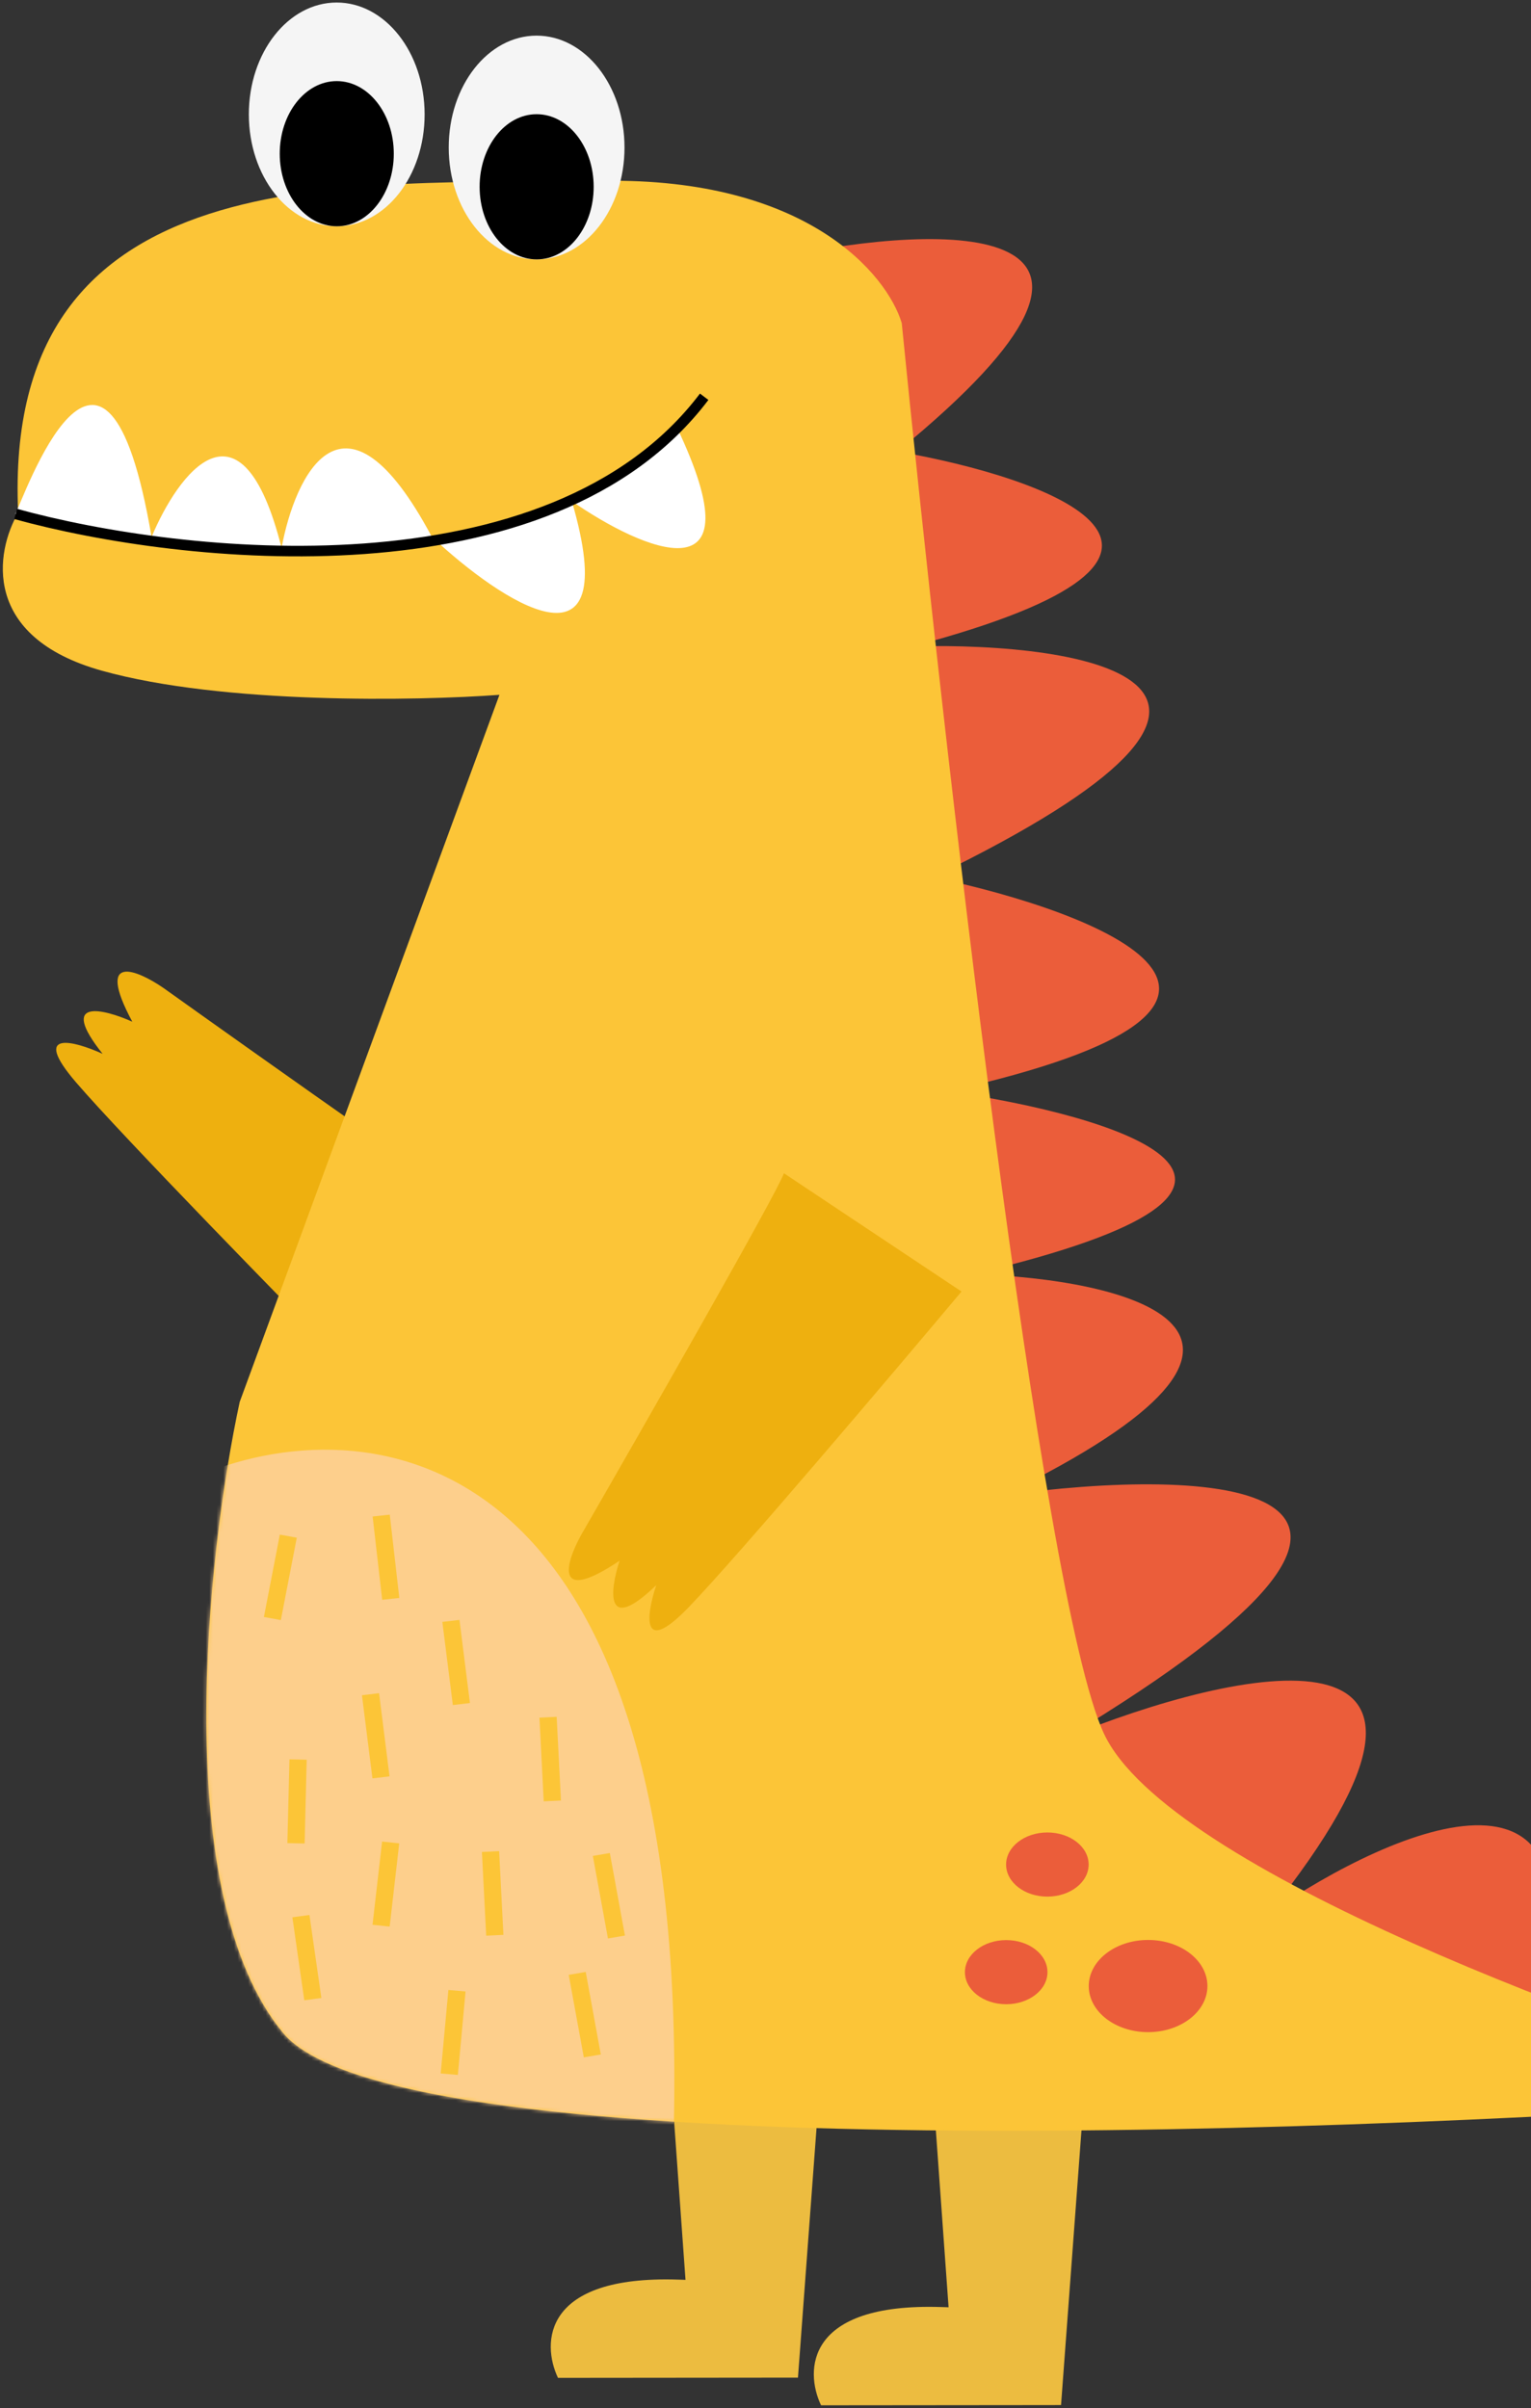 <svg width="435" height="684" viewBox="0 0 435 684" fill="none" xmlns="http://www.w3.org/2000/svg">
<rect x="0" y="0" width="435" height="684" fill="#333333" stroke="none"/>
<path d="M46.436 280.631C76.695 302.215 138.669 346.092 144.497 348.923L103.698 393.118C81.807 370.924 34.749 322.727 21.641 307.489C8.533 292.252 21.191 295.712 29.159 299.346C16.346 283.299 29.439 286.573 37.587 290.216C26.936 270.357 39.048 275.551 46.436 280.631Z" fill="#EEB00F"/>
<path fill-rule="evenodd" clip-rule="evenodd" d="M298.315 683.166L301.471 683.163L309.36 577.144L263.894 577.187L269.518 655.383C268.832 655.361 268.133 655.339 267.42 655.316C228.895 654.078 228.611 673.41 233.285 683.23L298.315 683.169L298.315 683.166Z" fill="#ECBC40"/>
<path fill-rule="evenodd" clip-rule="evenodd" d="M223.571 675.374L226.724 675.371L234.614 569.352L189.147 569.395L194.772 647.589C194.086 647.567 193.388 647.545 192.676 647.522C154.151 646.284 153.867 665.616 158.541 675.436L223.571 675.374L223.571 675.374Z" fill="#ECBC40"/>
<path d="M255.027 128.248C337.43 60.934 267.674 63.323 222.496 72.932L235.424 574.74L488.544 588.756C495.943 523.773 455.682 552.21 434.626 574.551C460.695 490.927 396.104 518.998 360.55 543.487C430.326 456.045 351.122 473.813 302.798 493.627C426.512 419.181 342.455 416.702 284.962 424.768C381.506 377.666 319.5 363.239 276.43 361.913C383.726 336.666 316.397 316.778 269.32 309.99C380.006 285.286 312.576 259.158 265.026 249.181C379.072 193.863 308.738 182.405 259.316 183.59C358.703 157.258 297.868 135.724 255.027 128.248Z" fill="#EB5D3A"/>
<path d="M171.341 51.364C229.252 50.433 252.051 77.923 256.212 91.785C267.858 209.123 295.646 453.511 313.627 492.361C331.608 531.21 459.674 577.593 521.46 595.929C387.897 606.039 112.696 616.494 80.402 577.43C48.107 538.365 58.748 441.676 68.106 398.215L141.905 197.368C118.586 199.085 63.349 200.118 28.954 190.517C-5.441 180.917 -1.241 156.612 5.158 145.66C0.537 43.863 98.951 52.527 171.341 51.364Z" fill="#FCC537"/>
<mask id="mask0_1_411" style="mask-type:alpha" maskUnits="userSpaceOnUse" x="0" y="51" width="522" height="555">
<path d="M171.34 51.364C229.252 50.433 252.051 77.923 256.211 91.785C267.858 209.123 295.646 453.511 313.627 492.361C331.608 531.21 459.674 577.593 521.46 595.929C387.896 606.039 112.696 616.494 80.401 577.43C48.107 538.365 58.748 441.676 68.106 398.215L141.905 197.368C118.586 199.085 63.348 200.118 28.954 190.517C-5.441 180.917 -1.241 156.612 5.158 145.66C0.537 43.863 98.951 52.527 171.34 51.364Z" fill="#FCC537"/>
</mask>
<g mask="url(#mask0_1_411)">
<path d="M191.361 607.677C196.989 406.576 102.85 398.622 55.078 419.782L47.983 607.813L191.361 607.677Z" fill="#FDCF8C"/>
</g>
<ellipse cx="24.971" cy="31.779" rx="24.971" ry="31.779" transform="matrix(-1 0.001 0.001 1 177.406 10.098)" fill="#F5F5F5"/>
<ellipse cx="16.202" cy="20.619" rx="16.202" ry="20.619" transform="matrix(-1 0.001 0.001 1 168.658 32.426)" fill="black"/>
<ellipse cx="24.971" cy="31.779" rx="24.971" ry="31.779" transform="matrix(-1 0.001 0.001 1 120.614 0.693)" fill="#F5F5F5"/>
<ellipse cx="16.202" cy="20.619" rx="16.202" ry="20.619" transform="matrix(-1 0.001 0.001 1 111.865 23.021)" fill="black"/>
<path d="M43.065 152.53C29.722 74.111 6.478 142.5 4.329 145.972C74.057 162.287 112.279 157.091 122.674 152.454C142.295 170.829 177.724 194.533 162.47 142.352C182.326 156.099 216.072 171.106 192.214 121.154C185.05 129.837 161.112 148.253 122.674 152.454C97.671 105.558 83.809 135.023 80.004 155.618C68.485 110.097 50.578 134.592 43.065 152.53Z" fill="white"/>
<path d="M4.449 145.988C51.438 158.964 156.349 170.473 200.078 112.699" stroke="black" stroke-width="3"/>
<ellipse cx="16.858" cy="13.096" rx="16.858" ry="13.096" transform="matrix(-1 0.001 0.001 1 343.05 551.028)" fill="#EB5D3A"/>
<ellipse cx="11.728" cy="9.111" rx="11.728" ry="9.111" transform="matrix(-1 0.001 0.001 1 309.306 520.503)" fill="#EB5D3A"/>
<ellipse cx="11.728" cy="9.111" rx="11.728" ry="9.111" transform="matrix(-1 0.001 0.001 1 297.608 551.072)" fill="#EB5D3A"/>
<rect width="4.895" height="23.826" transform="matrix(-0.984 -0.179 -0.19 0.982 84.325 436.788)" fill="#FCC537"/>
<rect width="4.898" height="23.81" transform="matrix(-0.993 0.117 0.125 0.992 107.705 480.957)" fill="#FCC537"/>
<rect width="4.899" height="23.808" transform="matrix(-0.994 0.107 0.114 0.994 110.743 430.236)" fill="#FCC537"/>
<rect width="4.898" height="23.81" transform="matrix(-0.993 0.117 0.125 0.992 130.548 460.13)" fill="#FCC537"/>
<rect width="4.901" height="23.799" transform="matrix(-1 -0.023 -0.025 1 87.144 499.848)" fill="#FCC537"/>
<rect width="4.898" height="23.814" transform="matrix(-0.991 0.134 0.142 0.99 87.926 543.955)" fill="#FCC537"/>
<rect width="4.9" height="23.8" transform="matrix(-0.999 0.048 0.051 0.999 158.167 487.664)" fill="#FCC537"/>
<rect width="4.9" height="23.8" transform="matrix(-0.999 0.048 0.051 0.999 141.82 525.82)" fill="#FCC537"/>
<rect width="4.899" height="23.808" transform="matrix(-0.994 -0.107 -0.114 0.993 113.429 523.615)" fill="#FCC537"/>
<rect width="4.896" height="23.823" transform="matrix(-0.986 0.169 0.18 0.984 166.419 560.134)" fill="#FCC537"/>
<rect width="4.896" height="23.823" transform="matrix(-0.986 0.169 0.18 0.984 173.272 526.351)" fill="#FCC537"/>
<rect width="4.899" height="23.805" transform="matrix(-0.996 -0.086 -0.092 0.996 132.28 565.677)" fill="#FCC537"/>
<path d="M165.106 436.028C183.416 404.254 220.577 339.219 222.744 333.267L273.192 366.857C253.202 390.674 209.731 441.935 195.764 456.442C181.798 470.949 183.748 458.36 186.469 450.252C171.635 464.578 173.34 451.595 176.047 443.313C157.034 456.045 160.831 443.761 165.106 436.028Z" fill="#EEB00F"/>
</svg>
